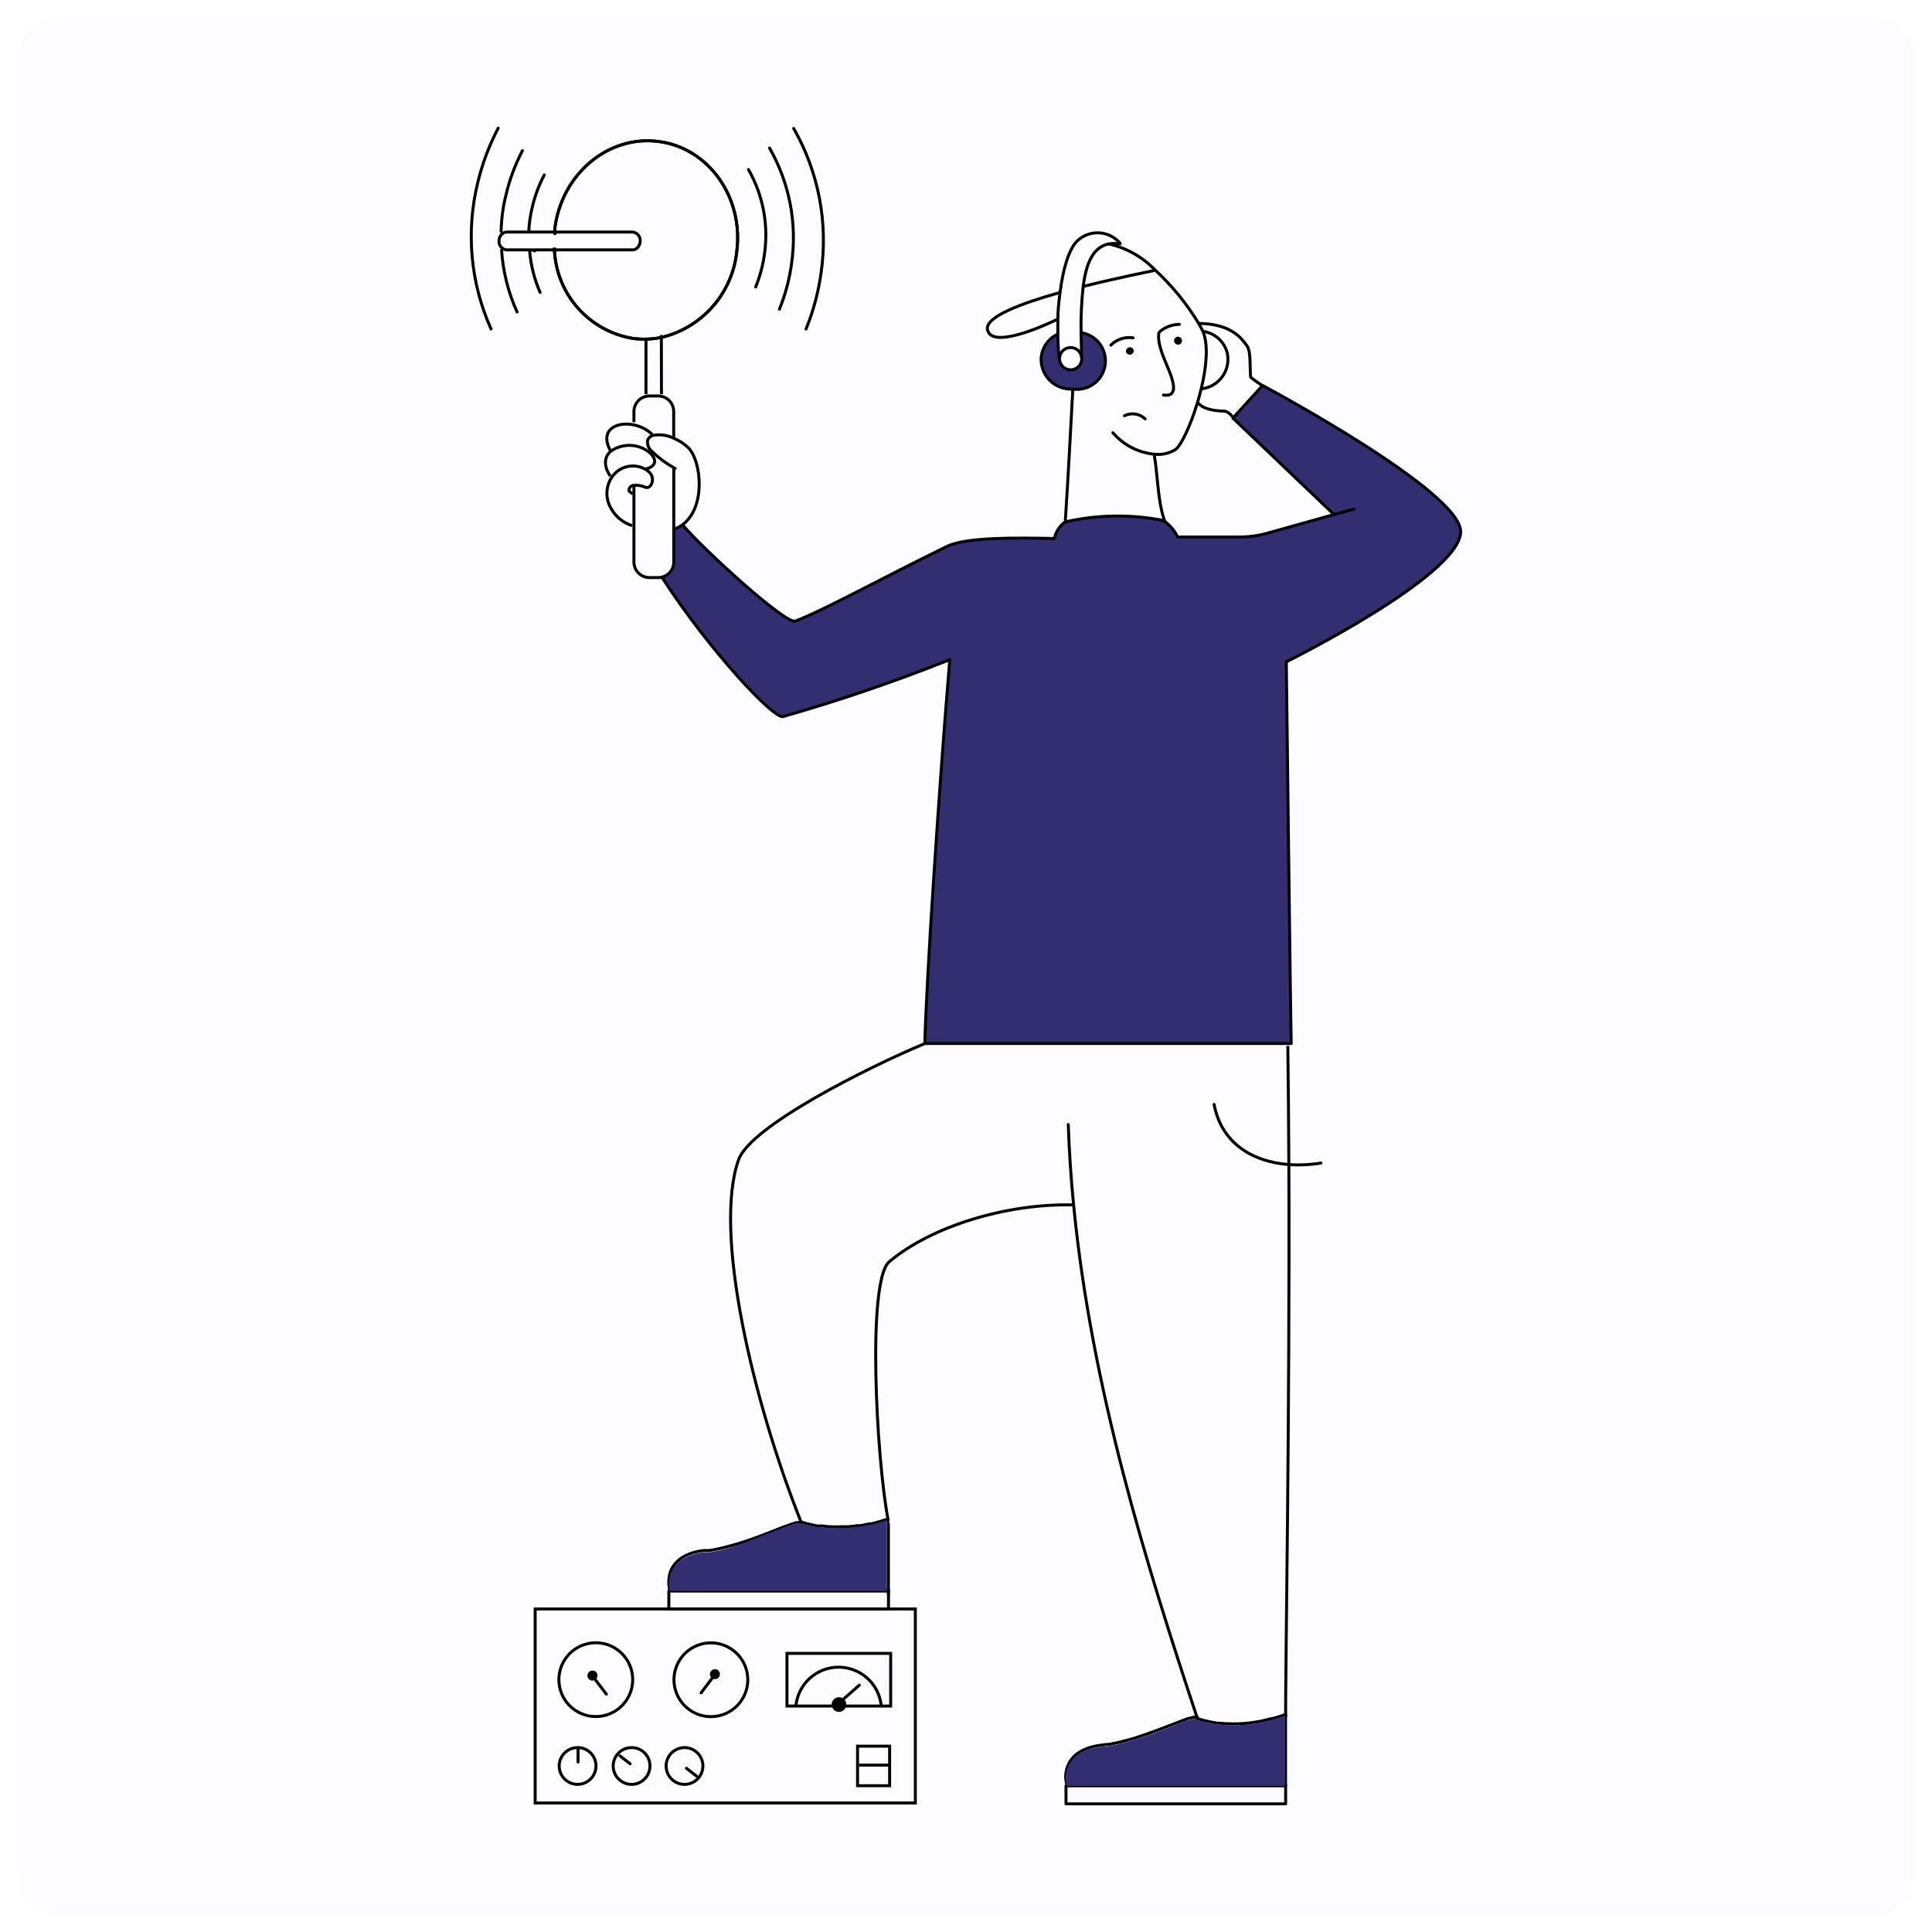 <svg width="896" height="896" viewBox="0 0 896 896" fill="none" xmlns="http://www.w3.org/2000/svg">
<g filter="url(#filter0_d_507_1495)">
<g clip-path="url(#clip0_507_1495)">
<path d="M8 28C8 16.954 16.954 8 28 8H868C879.046 8 888 16.954 888 28V868C888 879.046 879.046 888 868 888H28C16.954 888 8 879.046 8 868V28Z" fill="#FCFBFF"/>
<path d="M491.383 166.4C491.331 167.765 491.823 169.095 492.751 170.098C493.679 171.101 494.968 171.693 496.333 171.746C497.699 171.798 499.029 171.306 500.032 170.378C501.034 169.45 501.627 168.161 501.679 166.796C501.745 166.329 501.745 165.855 501.679 165.388C501.679 161.472 501.459 157.776 501.459 154.3C504.925 154.807 508.047 156.671 510.139 159.481C512.231 162.29 513.121 165.816 512.613 169.282C512.106 172.748 510.242 175.87 507.432 177.962C504.623 180.053 501.097 180.943 497.631 180.436C497.134 180.48 496.633 180.48 496.135 180.436C492.49 180.287 489.052 178.698 486.577 176.017C484.102 173.335 482.792 169.782 482.935 166.136C483.09 163.78 483.873 161.508 485.205 159.558C486.536 157.608 488.366 156.05 490.503 155.048C490.522 158.841 490.742 162.63 491.163 166.4H491.383Z" fill="#332E6F"/>
<path d="M540.62 242.344C542.966 244.169 544.85 246.521 546.12 249.208H575.864C579.672 249.17 583.458 248.637 587.128 247.624L618.632 238.824V238.428L571.64 193.68L571.948 193.328L585.148 178.852L585.412 178.544C585.412 178.544 678.252 228 677.416 246.612C676.492 266.896 596.544 306.716 596.544 306.716C596.544 306.716 598.612 479.856 598.832 483.728H597.248H429.212H428.904C429.476 456.14 435.592 363.52 440.476 305.528C415.168 315.624 389.366 324.435 363.168 331.928C358.856 333.6 329.2 301.92 307.2 268.084V267.6C308.723 267.184 310.065 266.277 311.02 265.02C311.974 263.763 312.488 262.226 312.48 260.648V245.336H312.832C314.144 244.836 315.386 244.171 316.528 243.356V243.356C326.912 255.544 364.4 289.6 368.8 288.06C382 283.088 409.148 268.04 439.2 253.388C448.484 248.988 471.54 249.428 488.964 249.736C489.625 246.798 491.271 244.174 493.628 242.3L494.464 241.948C508.973 238.719 523.986 238.465 538.596 241.2C539.325 241.477 540.007 241.863 540.62 242.344V242.344Z" fill="#332E6F"/>
<path d="M525.791 162.396C525.85 162.858 525.732 163.324 525.462 163.703C525.192 164.081 524.788 164.344 524.333 164.438C523.878 164.533 523.403 164.452 523.005 164.212C522.606 163.972 522.313 163.591 522.183 163.144C522.125 162.683 522.242 162.216 522.512 161.838C522.783 161.459 523.186 161.196 523.641 161.102C524.097 161.008 524.571 161.088 524.97 161.328C525.368 161.568 525.661 161.95 525.791 162.396V162.396Z" fill="black"/>
<path d="M526.143 806.6L526.979 806.336L526.143 806.6Z" fill="black"/>
<path d="M502.647 812.144L503.659 811.704L502.647 812.144Z" fill="black"/>
<path d="M591.969 796.481L593.597 795.997L591.969 796.481Z" fill="black"/>
<path d="M336.724 717.72L335.184 718.116L336.724 717.72Z" fill="black"/>
<path d="M498.381 814.872L499.217 814.168L498.381 814.872Z" fill="black"/>
<path d="M381.031 708.348L384.243 708.7L381.031 708.348Z" fill="black"/>
<path d="M373.552 706.808L374.608 707.072L373.552 706.808Z" fill="black"/>
<path d="M548.144 157.6C548.237 158.078 548.143 158.573 547.881 158.982C547.618 159.392 547.208 159.685 546.736 159.8C546.379 159.879 546.007 159.85 545.666 159.717C545.326 159.584 545.032 159.353 544.823 159.053C544.614 158.753 544.498 158.398 544.491 158.032C544.484 157.667 544.585 157.307 544.782 156.999C544.979 156.691 545.263 156.449 545.598 156.302C545.933 156.156 546.304 156.112 546.664 156.176C547.024 156.241 547.357 156.41 547.62 156.664C547.883 156.917 548.066 157.243 548.144 157.6V157.6Z" fill="black"/>
<path d="M499.217 814.168L500.097 813.552L499.217 814.168Z" fill="black"/>
<path d="M376.764 707.6L378.876 708.04L376.764 707.6Z" fill="black"/>
<path d="M589.769 797.096L591.133 796.744L589.769 797.096Z" fill="black"/>
<path d="M500.095 813.552C500.49 813.277 500.901 813.027 501.327 812.804C500.901 813.027 500.49 813.277 500.095 813.552V813.552Z" fill="black"/>
<path d="M374.607 707.071L376.763 707.555L374.607 707.071Z" fill="black"/>
<path d="M555.184 796.876V796.436V796.876C556.988 797.404 558.792 797.844 560.552 798.24C558.792 797.888 556.988 797.404 555.184 796.876Z" fill="black"/>
<path d="M371.44 706.192L373.552 706.808L371.44 706.192Z" fill="black"/>
<path d="M504.364 811.44L505.464 811.044L504.364 811.44Z" fill="black"/>
<path d="M400.129 707.6L398.853 707.82L400.129 707.6Z" fill="black"/>
<path d="M522.8 807.568L523.636 807.348L522.8 807.568Z" fill="black"/>
<path d="M407.695 705.884L409.279 705.4L407.695 705.884Z" fill="black"/>
<path d="M565.964 799.208L568.12 799.428L565.964 799.208Z" fill="black"/>
<path d="M589.327 797.229C582.797 799.095 576.002 799.868 569.219 799.517C576.002 799.868 582.797 799.095 589.327 797.229V797.229Z" fill="black"/>
<path d="M412.053 746.188H310.193V746.232H412.053V746.188Z" fill="white"/>
<path d="M593.595 795.996L594.431 795.688L593.595 795.996Z" fill="black"/>
<path d="M390.8 708.876C388.69 708.987 386.575 708.987 384.464 708.876C386.575 708.987 388.69 708.987 390.8 708.876V708.876Z" fill="black"/>
<path d="M395.904 708.436L393.264 708.7L395.904 708.436Z" fill="black"/>
<path d="M523.548 807.348L524.428 807.084L523.548 807.348Z" fill="black"/>
<path d="M520.028 808.271L517.564 808.843L520.028 808.271Z" fill="black"/>
<path d="M560.552 798.24C562.002 798.593 563.471 798.857 564.952 799.032C563.471 798.857 562.002 798.593 560.552 798.24V798.24Z" fill="black"/>
<path d="M330.256 778.308C330.009 778.15 329.796 777.944 329.63 777.702C329.464 777.46 329.348 777.188 329.288 776.9C329.171 776.3 329.295 775.677 329.632 775.167C329.969 774.657 330.494 774.3 331.092 774.172C331.387 774.102 331.694 774.091 331.993 774.142C332.292 774.193 332.578 774.304 332.833 774.469C333.088 774.633 333.307 774.848 333.477 775.099C333.646 775.351 333.763 775.634 333.82 775.932C333.926 776.386 333.89 776.86 333.719 777.293C333.548 777.726 333.248 778.096 332.861 778.354C332.474 778.612 332.017 778.746 331.551 778.738C331.086 778.73 330.634 778.58 330.256 778.308V778.308Z" fill="black"/>
<path d="M276.092 778.968C275.835 779.154 275.542 779.284 275.231 779.352C274.921 779.421 274.6 779.424 274.288 779.364C273.687 779.227 273.162 778.861 272.825 778.344C272.488 777.826 272.366 777.198 272.484 776.592C272.622 775.99 272.988 775.465 273.505 775.129C274.022 774.792 274.651 774.67 275.256 774.788C275.557 774.851 275.843 774.973 276.097 775.146C276.35 775.32 276.567 775.541 276.735 775.799C276.903 776.057 277.018 776.345 277.074 776.647C277.129 776.949 277.125 777.26 277.06 777.56C276.932 778.137 276.585 778.641 276.092 778.968V778.968Z" fill="black"/>
<path d="M391.548 788.164C391.232 787.828 390.85 787.56 390.426 787.379C390.002 787.197 389.545 787.105 389.084 787.108C388.509 787.109 387.943 787.256 387.44 787.536C386.937 787.816 386.514 788.219 386.21 788.708C385.907 789.196 385.732 789.754 385.704 790.329C385.675 790.904 385.794 791.476 386.048 791.992C386.312 792.574 386.74 793.067 387.279 793.411C387.818 793.755 388.445 793.934 389.084 793.928C389.721 793.924 390.343 793.74 390.88 793.397C391.417 793.055 391.847 792.568 392.12 791.992C392.35 791.527 392.471 791.015 392.472 790.496C392.469 789.63 392.139 788.797 391.548 788.164Z" fill="black"/>
<path d="M424.503 836.168V746.188H412.051H310.191H248.195V836.168H424.503Z" stroke="black" stroke-width="1.376" stroke-miterlimit="10" stroke-linecap="round"/>
<path d="M495.431 521.524C495.871 533.976 496.663 546.384 497.895 558.704C506.123 643.624 531.731 725.904 555.095 796.304V796.744" stroke="black" stroke-width="1.376" stroke-miterlimit="10" stroke-linecap="round"/>
<path d="M597.247 485.048C597.467 502.648 597.643 521.172 597.731 540.092C598.215 654.096 596.059 782.092 596.235 795.292V796.26" stroke="black" stroke-width="1.376" stroke-miterlimit="10"/>
<path d="M596.149 795.16L594.433 795.688L593.597 795.996L591.969 796.48L591.133 796.744L589.769 797.096H589.329C582.798 798.962 576.004 799.735 569.221 799.384H568.121L565.965 799.164H564.865C563.384 798.988 561.914 798.724 560.465 798.372C558.705 798.02 556.901 797.536 555.097 797.008H554.569" stroke="black" stroke-width="1.376" stroke-miterlimit="10"/>
<path d="M371.088 706.104H370.736" stroke="black" stroke-width="1.376" stroke-miterlimit="10"/>
<path d="M412.229 704.432H411.789L409.281 705.268L407.697 705.752L404.045 706.72H403.605H403.033L400.129 707.336L398.853 707.556H398.149H397.445L396.081 707.776L393.441 708.04H391.505H390.801C388.69 708.151 386.575 708.151 384.465 708.04L381.253 707.688H380.153H379.097L376.985 707.248L374.829 706.764L373.773 706.5L371.661 705.884H371.353" stroke="black" stroke-width="1.376" stroke-miterlimit="10"/>
<path d="M496.972 558.792C466.744 558.22 432.028 568.603 412.36 585.191C402.108 593.991 406.376 675.479 411.788 704.387C411.767 704.783 411.767 705.18 411.788 705.575" stroke="black" stroke-width="1.376" stroke-miterlimit="10" stroke-linecap="round"/>
<path d="M429.343 483.904H429.035C402.635 494.904 348.119 522.228 342.531 537.848C330.651 571.332 349.131 649.696 371.571 706.016C371.647 706.275 371.75 706.526 371.879 706.764" stroke="black" stroke-width="1.376" stroke-miterlimit="10"/>
<path d="M312.831 245.336C314.143 244.836 315.385 244.17 316.527 243.356C327.483 235.26 325.327 213.788 319.211 207.628C317.236 205.765 314.94 204.275 312.435 203.228C309.445 201.776 306.07 201.314 302.799 201.908C302.245 202.069 301.734 202.355 301.307 202.744C300.88 203.133 300.547 203.614 300.335 204.152C300.192 205.108 300.299 206.085 300.646 206.987C300.993 207.889 301.568 208.686 302.315 209.3C305.354 212.272 308.772 214.832 312.479 216.912L313.579 217.528" stroke="black" stroke-width="1.376" stroke-miterlimit="10"/>
<path d="M283 220.784C279.612 215.636 280.448 211.676 283.264 209.256C285.923 207.391 289.118 206.442 292.365 206.553C295.611 206.664 298.734 207.829 301.26 209.872C303.284 211.5 305.968 215.768 299.72 217.44" stroke="black" stroke-width="1.376" stroke-miterlimit="10"/>
<path d="M283.087 209.036C277.939 199.488 285.683 195.484 293.603 196.98C296.895 197.58 299.948 199.106 302.403 201.38" stroke="black" stroke-width="1.376" stroke-miterlimit="10"/>
<path d="M293.207 243.797C290.991 243.102 288.939 241.964 287.176 240.451C285.414 238.938 283.978 237.082 282.955 234.997C281.873 232.884 281.364 230.525 281.48 228.154C281.596 225.784 282.332 223.485 283.615 221.489C284.097 220.755 284.658 220.076 285.287 219.465C287.093 217.695 289.421 216.556 291.926 216.215C294.431 215.874 296.979 216.35 299.191 217.573C300.009 218.027 300.752 218.606 301.391 219.289C304.075 222.193 301.831 227.253 299.059 225.889C297.468 225.197 295.726 224.924 293.999 225.097C293.399 225.107 292.825 225.344 292.392 225.76C291.96 226.177 291.701 226.741 291.667 227.341C291.667 228.001 292.987 228.749 293.427 228.969" stroke="black" stroke-width="1.376" stroke-miterlimit="10"/>
<path d="M312.436 203.58V190.864C312.442 189.914 312.259 188.973 311.899 188.095C311.538 187.217 311.007 186.419 310.336 185.748C309.664 185.077 308.866 184.546 307.988 184.185C307.11 183.824 306.169 183.642 305.22 183.648H301.04C299.157 183.694 297.366 184.474 296.051 185.822C294.735 187.171 293.999 188.98 294 190.864V195.836" stroke="black" stroke-width="1.376" stroke-miterlimit="10"/>
<path d="M312.48 216.78V260.78C312.459 262.335 311.932 263.842 310.98 265.072C310.027 266.302 308.701 267.19 307.2 267.6C306.57 267.777 305.918 267.866 305.264 267.864H301.128C299.252 267.841 297.459 267.089 296.128 265.767C294.797 264.444 294.034 262.655 294 260.78V224.876" stroke="black" stroke-width="1.376" stroke-miterlimit="10"/>
<path d="M306.717 155.356V156.544L306.761 182.812" stroke="black" stroke-width="1.376" stroke-miterlimit="10"/>
<path d="M299.588 182.812V157.688" stroke="black" stroke-width="1.376" stroke-miterlimit="10"/>
<path d="M257.304 108.936V107.616C257.304 107.044 257.304 106.516 257.304 105.944C260.516 80.688 281.988 62.648 305.308 65.596C328.628 68.544 344.908 91.424 341.696 116.636C340.709 126.123 336.788 135.066 330.479 142.22C324.169 149.373 315.786 154.38 306.496 156.544C302.307 157.354 298.016 157.502 293.78 156.984C283.866 155.419 274.799 150.47 268.118 142.979C261.437 135.489 257.554 125.917 257.128 115.888C257.128 115.536 257.128 115.184 257.128 114.876" stroke="black" stroke-width="1.376" stroke-miterlimit="10"/>
<path d="M257.304 108.936V107.616C257.304 107.044 257.304 106.516 257.304 105.944C260.516 80.688 281.988 62.648 305.308 65.596C328.628 68.544 344.908 91.424 341.696 116.636C340.709 126.123 336.788 135.066 330.479 142.22C324.169 149.373 315.786 154.38 306.496 156.544C302.307 157.354 298.016 157.502 293.78 156.984C283.866 155.419 274.799 150.47 268.118 142.979C261.437 135.489 257.554 125.917 257.128 115.888C257.128 115.536 257.128 115.184 257.128 114.876" stroke="black" stroke-width="1.376" stroke-miterlimit="10"/>
<path d="M247.843 116.9C247.843 116.504 247.843 116.064 247.843 115.668" stroke="black" stroke-width="1.376" stroke-miterlimit="10"/>
<path d="M247.843 116.9C247.843 116.504 247.843 116.064 247.843 115.668" stroke="black" stroke-width="1.376" stroke-miterlimit="10"/>
<path d="M347.107 78.62C353.877 90.466 356.494 104.233 354.543 117.736C353.837 123.008 352.462 128.168 350.451 133.092" stroke="black" stroke-width="1.376" stroke-miterlimit="10" stroke-linecap="round"/>
<path d="M356.876 68.632C366.189 84.912 369.783 103.841 367.084 122.4C366.099 129.62 364.206 136.686 361.452 143.432" stroke="black" stroke-width="1.376" stroke-miterlimit="10" stroke-linecap="round"/>
<path d="M368.095 59.568C379.645 79.814 384.119 103.331 380.811 126.404C379.586 135.389 377.235 144.185 373.815 152.584" stroke="black" stroke-width="1.376" stroke-miterlimit="10" stroke-linecap="round"/>
<path d="M245.248 107.132C245.426 103.378 245.971 99.649 246.876 96C248.072 90.824 249.935 85.825 252.42 81.128" stroke="black" stroke-width="1.376" stroke-miterlimit="10" stroke-linecap="round"/>
<path d="M250.484 135.6C247.779 129.421 246.129 122.833 245.6 116.108" stroke="black" stroke-width="1.376" stroke-miterlimit="10" stroke-linecap="round"/>
<path d="M232.4 107.308C232.518 101.564 233.285 95.852 234.688 90.28C236.354 83.181 238.912 76.321 242.3 69.864" stroke="black" stroke-width="1.376" stroke-miterlimit="10" stroke-linecap="round"/>
<path d="M239.791 144.664C235.711 135.652 233.282 125.98 232.619 116.108" stroke="black" stroke-width="1.376" stroke-miterlimit="10" stroke-linecap="round"/>
<path d="M227.737 152.584C218.197 131.314 216.015 107.472 221.533 84.823C223.638 76 226.83 67.472 231.037 59.435" stroke="black" stroke-width="1.376" stroke-miterlimit="10" stroke-linecap="round"/>
<path d="M262.892 107.616H293.34C294.36 107.695 295.307 108.174 295.975 108.949C296.643 109.724 296.977 110.731 296.904 111.752C296.915 112.816 296.54 113.847 295.848 114.656C295.546 115.032 295.164 115.337 294.731 115.55C294.298 115.763 293.823 115.878 293.34 115.888H234.996C233.976 115.809 233.029 115.33 232.361 114.555C231.693 113.78 231.359 112.772 231.432 111.752C231.422 110.688 231.797 109.656 232.488 108.848C232.791 108.471 233.172 108.166 233.605 107.953C234.039 107.74 234.513 107.625 234.996 107.616H262.892Z" stroke="black" stroke-width="1.376" stroke-miterlimit="10"/>
<path d="M563.06 512.196C566.492 530.456 581.232 538.86 597.732 540.092C602.699 540.428 607.69 540.192 612.604 539.388" stroke="black" stroke-width="1.376" stroke-miterlimit="10" stroke-linecap="round"/>
<path d="M555.36 796.392H554.612H554.084H553.424L552.588 796.656C552.299 796.703 552.017 796.792 551.752 796.92H551.268L550.212 797.272L547.572 798.284L546.868 798.548L545.152 799.208C540.092 801.188 533.844 803.608 527.068 805.808L526.232 806.072L524.516 806.556L523.636 806.82L522.8 807.04L520.116 807.744L517.652 808.316L514 809.02H513.12L510.48 809.372C508.813 809.574 507.165 809.912 505.552 810.384L504.452 810.78L503.748 811.044L502.736 811.484L501.416 812.144C500.991 812.367 500.579 812.617 500.184 812.892L499.304 813.508L498.468 814.212C496.708 815.867 495.426 817.968 494.76 820.291C494.094 822.614 494.068 825.075 494.684 827.412H530.852L596.236 827.72" stroke="black" stroke-width="1.376" stroke-linecap="round" stroke-linejoin="round"/>
<path d="M596.192 828.204H596.236V836.564H494.376V828.204H530.764H596.192Z" stroke="black" stroke-width="1.376" stroke-linecap="round" stroke-linejoin="round"/>
<path d="M596.193 794.896V795.16V828.116" stroke="black" stroke-width="1.376" stroke-miterlimit="10"/>
<path d="M371.175 706.104H370.823H370.163H369.503L368.667 706.368L367.347 706.763L364.223 707.863L363.167 708.259L356.655 710.811L355.247 711.34L352.915 712.263L351.463 712.791C346.68 714.593 341.804 716.135 336.855 717.411L335.315 717.808L331.707 718.599L330.211 718.863L328.803 719.083H327.219H326.339C317.099 720.139 308.387 725.287 310.499 737.035H346.711L412.095 737.343" stroke="black" stroke-width="1.376" stroke-linecap="round" stroke-linejoin="round"/>
<path d="M412.053 746.188V746.232H310.193V746.188V737.872H346.581H412.009H412.053V746.188Z" stroke="black" stroke-width="1.376" stroke-linecap="round" stroke-linejoin="round"/>
<path d="M412.007 706.192V737.872V739.676" stroke="black" stroke-width="1.376" stroke-miterlimit="10"/>
<path d="M514.219 113.116C522.364 114.953 529.796 119.128 535.603 125.128C543.509 132.439 550.352 140.822 555.931 150.032C556.547 151.088 557.075 152.056 557.515 152.936L557.911 153.772C560.507 160.064 559.495 170.36 557.119 180.172C556.591 182.416 555.975 184.572 555.315 186.86C552.059 197.596 547.659 206.792 545.107 208.508C542.225 210.28 538.834 211.039 535.471 210.664C527.965 209.977 521.021 206.395 516.111 200.676" stroke="black" stroke-width="1.376" stroke-miterlimit="10" stroke-linecap="round"/>
<path d="M494.069 241.464C495.433 220.388 496.313 203.14 497.545 180.436" stroke="black" stroke-width="1.376" stroke-miterlimit="10"/>
<path d="M535.34 210.4V211.104C537.012 221.092 536.88 233.412 540.488 242.564" stroke="black" stroke-width="1.376" stroke-miterlimit="10"/>
<path d="M502.383 132.828C518.575 128.78 533.183 125.92 535.295 125.436" stroke="black" stroke-width="1.376" stroke-miterlimit="10"/>
<path d="M490.46 148.052C482.232 152.056 459.66 161.736 457.944 152.804C456.888 146.996 473.3 140.792 491.296 135.732" stroke="black" stroke-width="1.376" stroke-miterlimit="10"/>
<path d="M537.848 153.817C540.401 151.668 543.619 150.471 546.956 150.429" stroke="black" stroke-width="1.376" stroke-miterlimit="10" stroke-linecap="round"/>
<path d="M525.484 156.676C523.622 156.395 521.721 156.554 519.932 157.143C518.144 157.731 516.519 158.732 515.188 160.064" stroke="black" stroke-width="1.376" stroke-miterlimit="10" stroke-linecap="round"/>
<path d="M537.452 154.3C536.484 160.108 540.796 168.028 542.776 173.44C544.096 177.092 546.472 184.264 539.564 183.208" stroke="black" stroke-width="1.376" stroke-miterlimit="10" stroke-linecap="round"/>
<path d="M521.481 192.8C523.037 192.034 524.79 191.762 526.505 192.021C528.22 192.281 529.814 193.059 531.073 194.252" stroke="black" stroke-width="1.376" stroke-linecap="round" stroke-linejoin="round"/>
<path d="M490.415 155.048C488.278 156.05 486.448 157.608 485.117 159.558C483.786 161.508 483.002 163.78 482.847 166.136C482.705 169.782 484.014 173.335 486.489 176.017C488.964 178.698 492.402 180.287 496.047 180.436C496.545 180.48 497.046 180.48 497.544 180.436C501.009 180.943 504.535 180.053 507.345 177.962C510.154 175.87 512.018 172.748 512.526 169.282C513.033 165.816 512.143 162.29 510.051 159.481C507.96 156.671 504.837 154.807 501.371 154.3H501.107" stroke="black" stroke-width="1.376" stroke-miterlimit="10"/>
<path d="M556.943 180.393L558.439 180.129C562.004 179.406 565.139 177.303 567.158 174.277C569.178 171.252 569.919 167.55 569.219 163.981C568.601 161.335 567.2 158.938 565.198 157.101C563.196 155.264 560.688 154.073 557.999 153.685" stroke="black" stroke-width="1.376" stroke-miterlimit="10"/>
<path d="M491.253 166.4C490.831 162.631 490.611 158.841 490.593 155.048C490.593 152.804 490.593 150.428 490.593 148.096C490.593 144.004 491.077 139.824 491.605 135.776C492.925 125.26 495.521 115.712 499.569 111.752C500.918 110.465 502.517 109.467 504.266 108.819C506.015 108.172 507.878 107.889 509.741 107.988C511.603 108.087 513.426 108.566 515.097 109.394C516.768 110.223 518.251 111.385 519.457 112.808V112.808" stroke="black" stroke-width="1.376" stroke-linecap="round" stroke-linejoin="round"/>
<path d="M501.592 165.476C501.592 161.56 501.372 157.864 501.372 154.388C501.234 147.217 501.557 140.045 502.34 132.916C503.88 120.948 507.4 114.524 514.22 113.116C515.955 112.847 517.721 112.847 519.456 113.116" stroke="black" stroke-width="1.376" stroke-linecap="round" stroke-linejoin="round"/>
<path d="M501.593 165.388C501.362 164.138 500.676 163.018 499.668 162.243C498.66 161.469 497.401 161.094 496.133 161.193C494.865 161.291 493.679 161.855 492.802 162.776C491.926 163.697 491.421 164.91 491.385 166.18C491.359 166.856 491.467 167.531 491.701 168.166C491.936 168.8 492.293 169.382 492.753 169.879C493.213 170.375 493.766 170.776 494.38 171.059C494.995 171.342 495.659 171.5 496.335 171.526C497.011 171.552 497.686 171.445 498.32 171.21C498.955 170.976 499.537 170.618 500.033 170.159C500.53 169.699 500.931 169.146 501.214 168.531C501.496 167.917 501.655 167.252 501.681 166.576C501.699 166.178 501.669 165.78 501.593 165.388V165.388Z" stroke="black" stroke-width="1.376" stroke-miterlimit="10"/>
<path d="M428.904 484.124C429.476 456.536 435.592 363.916 440.476 305.924C415.168 316.02 389.366 324.832 363.168 332.324C358.856 333.6 329.2 301.92 307.2 268.084" stroke="black" stroke-width="1.376" stroke-linejoin="round"/>
<path d="M316.66 243.532C326.912 255.544 364.4 289.6 368.8 288.06C382 283.088 409.148 268.04 439.2 253.388C448.484 248.988 471.54 249.428 488.964 249.736C489.625 246.798 491.27 244.174 493.628 242.3L494.464 241.948C508.973 238.72 523.986 238.465 538.596 241.2C539.314 241.423 539.996 241.749 540.62 242.168C542.966 243.994 544.85 246.345 546.12 249.032H575.864C579.671 248.994 583.457 248.461 587.128 247.448L618.632 238.648L627.916 236.096" stroke="black" stroke-width="1.376" stroke-linecap="round" stroke-linejoin="round"/>
<path d="M429.212 483.948H597.248H598.832C598.612 480.076 596.544 306.936 596.544 306.936C596.544 306.936 676.492 267.336 677.416 246.832C678.252 228.176 585.544 178.764 585.544 178.764L585.28 179.072L572.08 193.548L571.772 193.9L618.632 238.604" stroke="black" stroke-width="1.376" stroke-linecap="round" stroke-linejoin="round"/>
<path d="M584.84 178.412C583.143 177.358 581.526 176.182 580 174.892C579.56 170.052 580.22 162.968 578.328 160.416C575.776 156.94 571.156 150.208 555.976 149.988" stroke="black" stroke-width="1.376" stroke-linecap="round" stroke-linejoin="round"/>
<path d="M571.2 192.8C570.384 191.78 569.28 191.029 568.032 190.644C565.216 190.644 558.88 190.336 555.976 187.212" stroke="black" stroke-width="1.376" stroke-linecap="round" stroke-linejoin="round"/>
<path d="M276.311 796.085C285.764 796.085 293.427 788.421 293.427 778.969C293.427 769.516 285.764 761.853 276.311 761.853C266.858 761.853 259.195 769.516 259.195 778.969C259.195 788.421 266.858 796.085 276.311 796.085Z" stroke="black" stroke-width="1.376" stroke-miterlimit="10" stroke-linecap="round"/>
<path d="M346.801 778.969C346.81 782.356 345.813 785.669 343.938 788.49C342.062 791.31 339.392 793.511 336.265 794.813C333.139 796.115 329.696 796.46 326.373 795.805C323.05 795.149 319.996 793.523 317.598 791.131C315.199 788.739 313.565 785.689 312.901 782.368C312.237 779.046 312.573 775.603 313.868 772.473C315.162 769.343 317.355 766.667 320.171 764.784C322.987 762.901 326.298 761.896 329.685 761.896C334.217 761.896 338.564 763.694 341.772 766.894C344.981 770.094 346.789 774.437 346.801 778.969V778.969Z" stroke="black" stroke-width="1.376" stroke-miterlimit="10" stroke-linecap="round"/>
<path d="M276.401 818.964C276.409 820.656 275.915 822.312 274.98 823.723C274.046 825.133 272.713 826.234 271.151 826.885C269.59 827.537 267.87 827.71 266.21 827.382C264.55 827.054 263.025 826.24 261.829 825.044C260.632 823.847 259.818 822.322 259.491 820.662C259.163 819.002 259.335 817.282 259.987 815.721C260.638 814.159 261.739 812.827 263.15 811.892C264.56 810.957 266.217 810.463 267.909 810.472C270.161 810.472 272.321 811.366 273.913 812.959C275.506 814.552 276.401 816.712 276.401 818.964V818.964Z" stroke="black" stroke-width="1.376" stroke-miterlimit="10" stroke-linecap="round"/>
<path d="M301.436 818.964C301.445 820.656 300.951 822.312 300.016 823.723C299.081 825.133 297.749 826.234 296.187 826.885C294.626 827.537 292.906 827.71 291.246 827.382C289.586 827.054 288.061 826.24 286.864 825.044C285.668 823.847 284.854 822.322 284.526 820.662C284.198 819.002 284.371 817.282 285.022 815.721C285.674 814.159 286.775 812.827 288.185 811.892C289.596 810.957 291.252 810.463 292.944 810.472C294.059 810.472 295.164 810.691 296.194 811.118C297.224 811.545 298.16 812.17 298.949 812.959C299.737 813.748 300.363 814.684 300.79 815.714C301.217 816.744 301.436 817.849 301.436 818.964V818.964Z" stroke="black" stroke-width="1.376" stroke-miterlimit="10" stroke-linecap="round"/>
<path d="M325.988 818.964C325.997 820.654 325.504 822.308 324.571 823.718C323.639 825.127 322.309 826.228 320.75 826.881C319.191 827.534 317.473 827.709 315.814 827.385C314.156 827.061 312.63 826.251 311.432 825.059C310.234 823.867 309.417 822.346 309.084 820.689C308.751 819.032 308.917 817.314 309.562 815.751C310.207 814.189 311.301 812.853 312.706 811.913C314.11 810.973 315.762 810.472 317.452 810.472C319.709 810.472 321.873 811.365 323.473 812.956C325.072 814.548 325.977 816.707 325.988 818.964V818.964Z" stroke="black" stroke-width="1.376" stroke-miterlimit="10" stroke-linecap="round"/>
<path d="M268.083 811.176V817.16" stroke="black" stroke-width="1.376" stroke-miterlimit="10" stroke-linecap="round"/>
<path d="M287.531 814.344L292.239 817.996" stroke="black" stroke-width="1.376" stroke-miterlimit="10" stroke-linecap="round"/>
<path d="M318.331 820.064L323.039 823.716" stroke="black" stroke-width="1.376" stroke-miterlimit="10" stroke-linecap="round"/>
<path d="M386.532 791.2H369.152H364.972V766.78H413.064V791.2H408.84H391.504" stroke="black" stroke-width="1.376" stroke-miterlimit="10"/>
<path d="M369.107 791.2C369.573 786.271 371.86 781.693 375.522 778.36C379.183 775.028 383.956 773.181 388.907 773.181C393.859 773.181 398.632 775.028 402.293 778.36C405.955 781.693 408.242 786.271 408.707 791.2" stroke="black" stroke-width="1.376" stroke-miterlimit="10"/>
<path d="M390.095 788.912L391.019 788.12L398.543 781.52" stroke="black" stroke-width="1.376" stroke-miterlimit="10" stroke-linecap="round"/>
<path d="M330.872 777.516L330.256 778.308L325.152 785.084" stroke="black" stroke-width="1.376" stroke-miterlimit="10" stroke-linecap="round"/>
<path d="M275.476 778.176L276.092 778.968L281.196 785.7" stroke="black" stroke-width="1.376" stroke-miterlimit="10" stroke-linecap="round"/>
<path d="M412.579 809.812H397.707V828.16H412.579V809.812Z" stroke="black" stroke-width="1.376" stroke-miterlimit="10"/>
<path d="M398.369 818.612H412.405" stroke="black" stroke-width="1.376" stroke-miterlimit="10"/>
<path d="M412.007 737.872H346.799H310.587C308.475 726.124 317.187 720.976 326.427 719.92H327.307H328.891L330.299 719.7L331.795 719.436L335.403 718.643L336.943 718.247C341.784 716.786 346.542 715.068 351.199 713.1L352.651 712.572L354.983 711.647L356.391 711.12L362.903 708.568L363.959 708.172L367.083 707.072L368.403 706.675L369.239 706.411H369.899H370.559H370.867H371.175L373.287 707.027L374.343 707.291L376.499 707.775L378.611 708.215H379.667H380.767L383.979 708.568C386.09 708.679 388.205 708.679 390.315 708.568H391.019H392.955L395.595 708.304L396.959 708.084H397.663H398.367L399.643 707.863L402.547 707.247H403.119H403.559L407.211 706.279L408.795 705.795L411.303 704.959C411.283 705.355 411.283 705.752 411.303 706.147V738.268L412.007 737.872Z" fill="#332E6F"/>
<path d="M596.193 828.204H530.765H494.597C493.98 825.867 494.006 823.407 494.672 821.084C495.338 818.76 496.62 816.66 498.381 815.004L499.217 814.3L500.097 813.684C500.491 813.41 500.903 813.16 501.329 812.936L502.649 812.276L503.661 811.836L504.365 811.572L505.465 811.176C507.077 810.705 508.725 810.367 510.393 810.164L513.033 809.812H513.913L517.565 809.108L520.029 808.536L522.713 807.832L523.549 807.612L524.429 807.348L526.145 806.864L526.981 806.6C533.757 804.488 540.181 801.98 545.065 800L546.781 799.34L547.485 799.076L550.125 798.064L551.181 797.712H551.665C551.929 797.585 552.211 797.496 552.501 797.448L553.337 797.184H553.997H554.525H554.965V797.624C556.769 798.152 558.573 798.636 560.333 798.988C561.782 799.341 563.251 799.605 564.733 799.78H565.833L567.989 800H569.089C575.872 800.352 582.666 799.578 589.197 797.712H589.637L591.001 797.36L591.837 797.096L593.465 796.612L594.301 796.304L596.017 795.776V828.82L596.193 828.204Z" fill="#332E6F"/>
</g>
</g>
<defs>
<filter id="filter0_d_507_1495" x="0" y="0" width="896" height="896" filterUnits="userSpaceOnUse" color-interpolation-filters="sRGB">
<feFlood flood-opacity="0" result="BackgroundImageFix"/>
<feColorMatrix in="SourceAlpha" type="matrix" values="0 0 0 0 0 0 0 0 0 0 0 0 0 0 0 0 0 0 127 0" result="hardAlpha"/>
<feOffset/>
<feGaussianBlur stdDeviation="4"/>
<feComposite in2="hardAlpha" operator="out"/>
<feColorMatrix type="matrix" values="0 0 0 0 0.439 0 0 0 0 0.392 0 0 0 0 1 0 0 0 0.25 0"/>
<feBlend mode="normal" in2="BackgroundImageFix" result="effect1_dropShadow_507_1495"/>
<feBlend mode="normal" in="SourceGraphic" in2="effect1_dropShadow_507_1495" result="shape"/>
</filter>
<clipPath id="clip0_507_1495">
<path d="M8 28C8 16.954 16.954 8 28 8H868C879.046 8 888 16.954 888 28V868C888 879.046 879.046 888 868 888H28C16.954 888 8 879.046 8 868V28Z" fill="white"/>
</clipPath>
</defs>
</svg>
